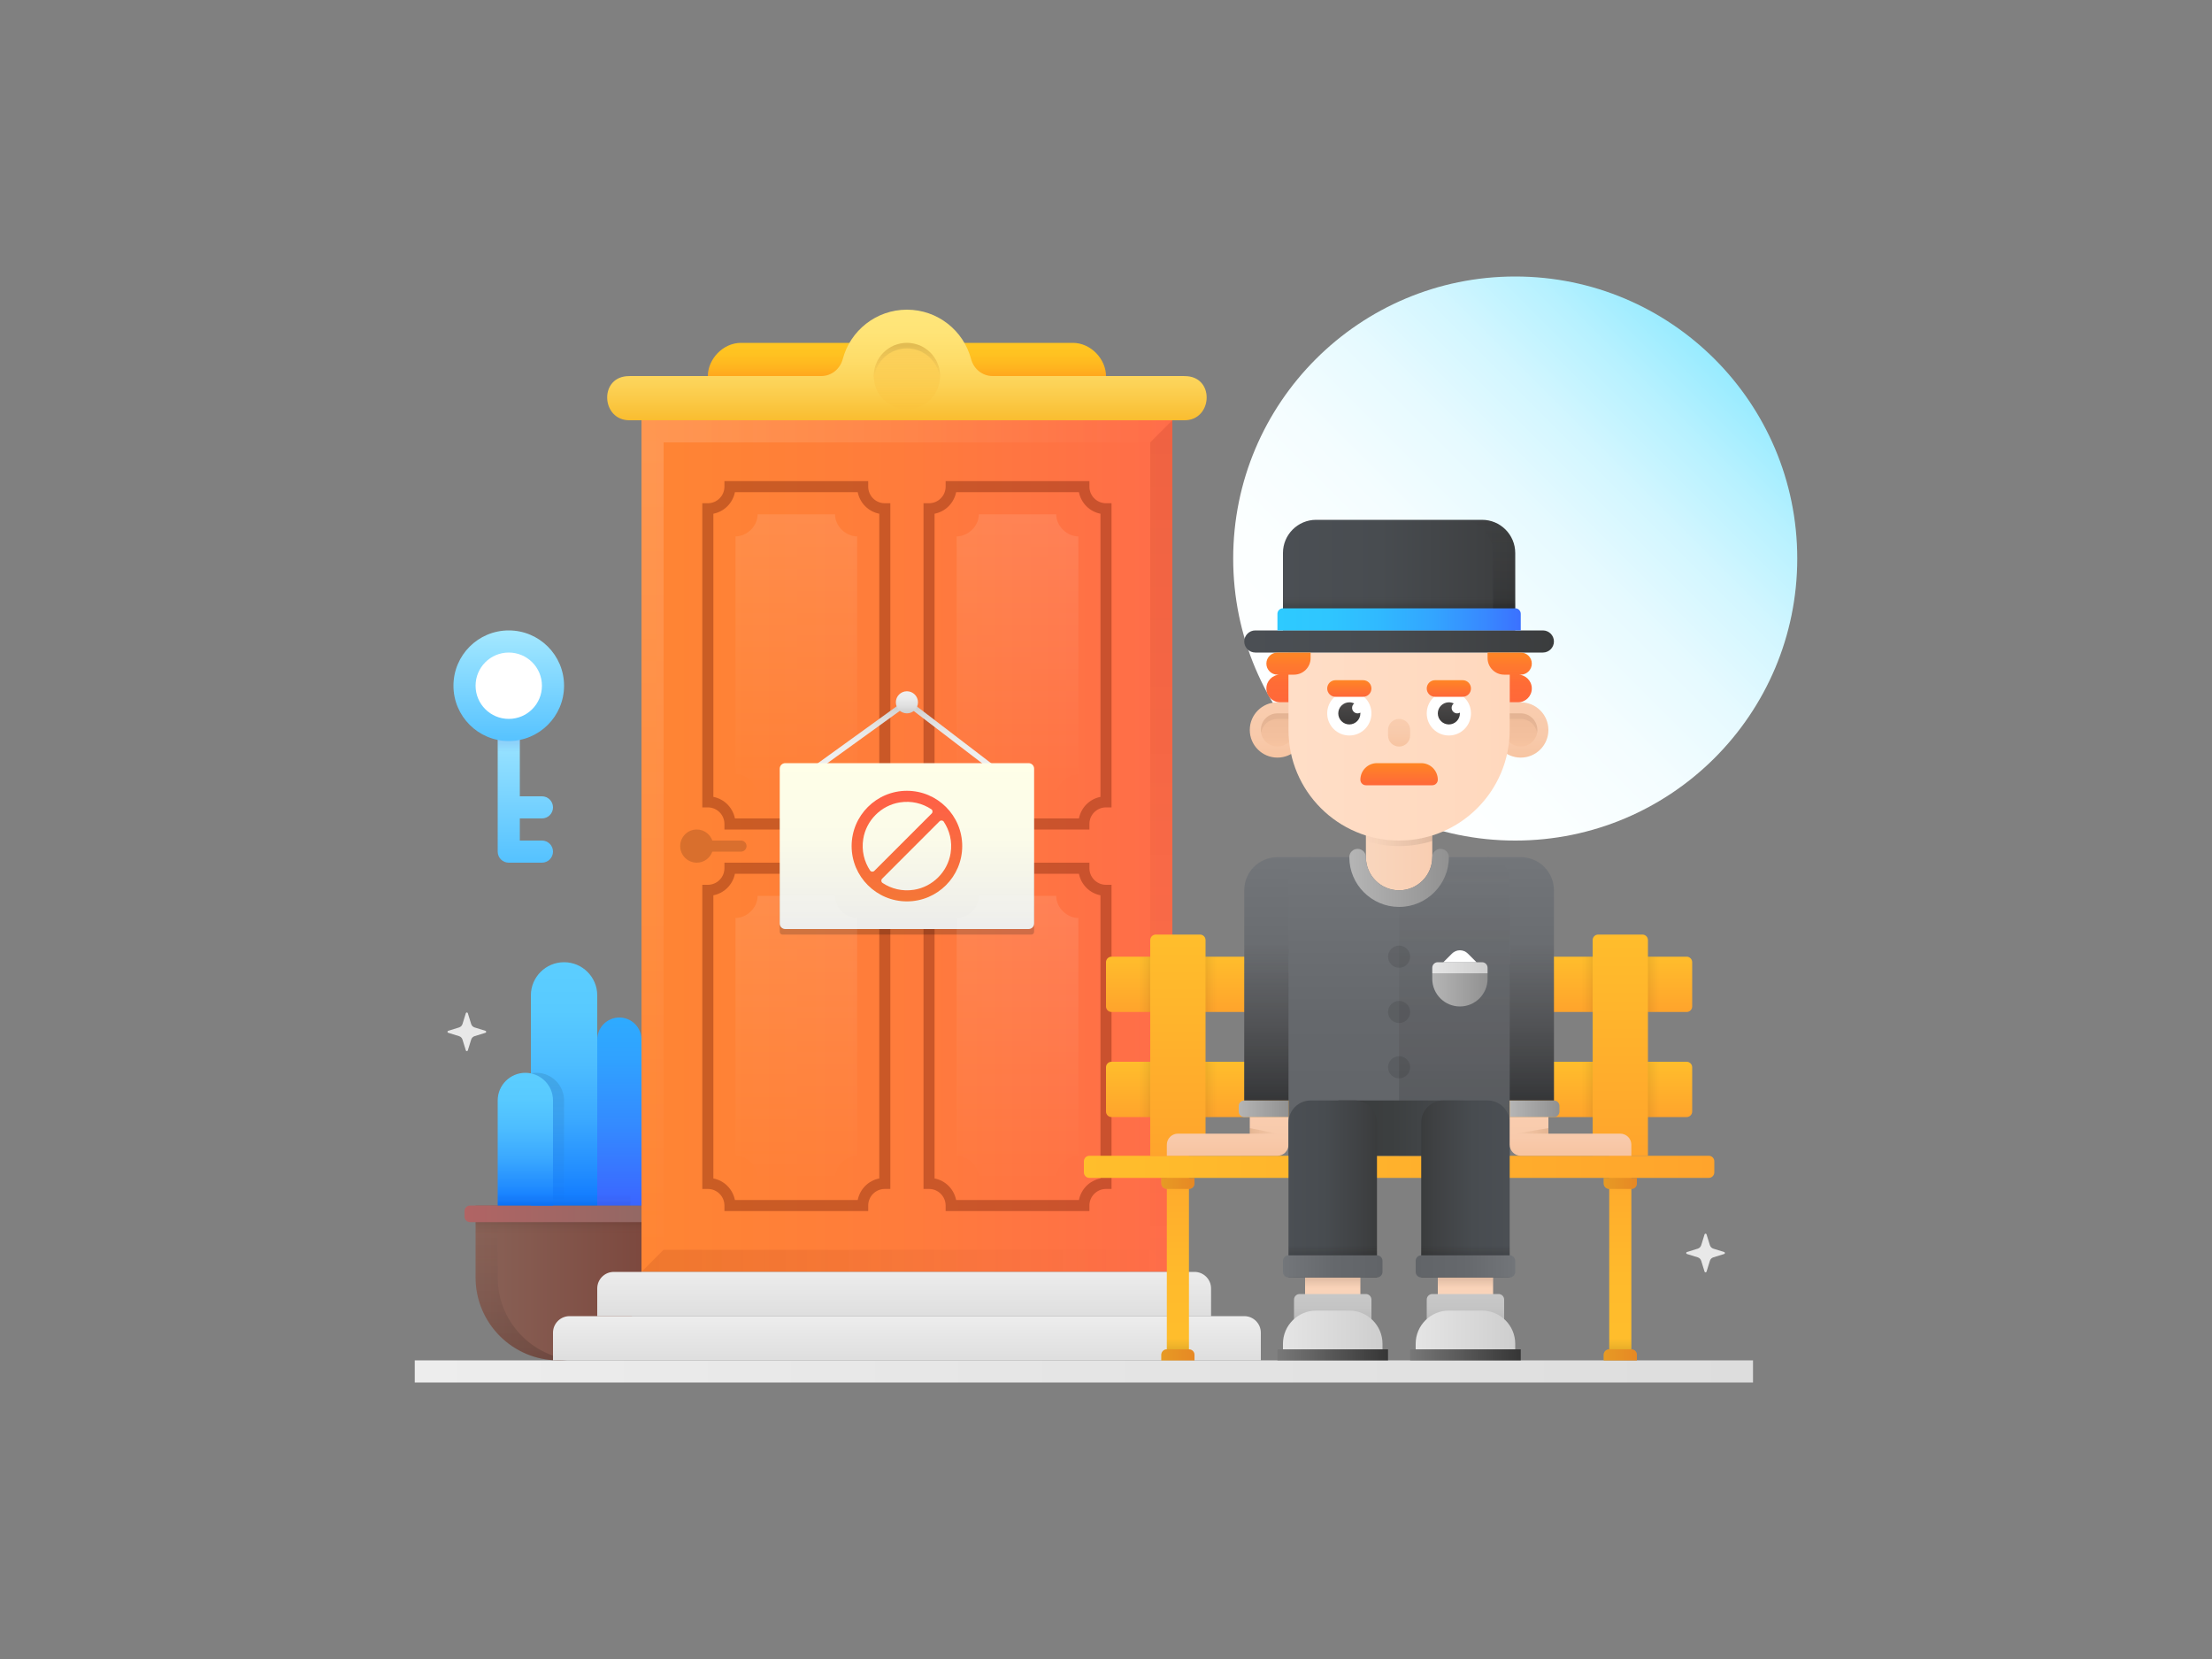 <?xml version="1.0" encoding="iso-8859-1"?>
<!-- Generator: Adobe Illustrator 22.1.0, SVG Export Plug-In . SVG Version: 6.00 Build 0)  -->
<svg version="1.1" id="logged_x5F_out" xmlns="http://www.w3.org/2000/svg" xmlns:xlink="http://www.w3.org/1999/xlink" x="0px"
	 y="0px" viewBox="0 0 800 600" enable-background="new 0 0 800 600" xml:space="preserve">
<rect x="0" y="0" width="800" height="600" fill="#808080" stroke="none"/>
<linearGradient id="SVGID_1_" gradientUnits="userSpaceOnUse" x1="636.4" y1="113.6" x2="453.664" y2="296.336">
	<stop  offset="0" style="stop-color:#76E5FF"/>
	<stop  offset="0.086" style="stop-color:#97EBFF"/>
	<stop  offset="0.188" style="stop-color:#B7F1FF"/>
	<stop  offset="0.299" style="stop-color:#D2F6FF"/>
	<stop  offset="0.42" style="stop-color:#E6FAFF"/>
	<stop  offset="0.557" style="stop-color:#F4FDFF"/>
	<stop  offset="0.724" style="stop-color:#FCFFFF"/>
	<stop  offset="1" style="stop-color:#FFFFFF"/>
</linearGradient>
<circle fill="url(#SVGID_1_)" cx="548" cy="202" r="102"/>
<linearGradient id="SVGID_2_" gradientUnits="userSpaceOnUse" x1="232" y1="306" x2="428" y2="306">
	<stop  offset="0" style="stop-color:#FF8533"/>
	<stop  offset="0.469" style="stop-color:#FF7C3B"/>
	<stop  offset="1" style="stop-color:#FF6C4A"/>
</linearGradient>
<rect x="232" y="152" fill="url(#SVGID_2_)" width="192" height="308"/>
<linearGradient id="SVGID_3_" gradientUnits="userSpaceOnUse" x1="150" y1="496" x2="634" y2="496">
	<stop  offset="0" style="stop-color:#EDEDED"/>
	<stop  offset="1" style="stop-color:#DDDDDD"/>
</linearGradient>
<rect x="150" y="492" fill="url(#SVGID_3_)" width="484" height="8"/>
<linearGradient id="SVGID_4_" gradientUnits="userSpaceOnUse" x1="236" y1="460" x2="236" y2="153.339">
	<stop  offset="0" style="stop-color:#FFFFED;stop-opacity:0"/>
	<stop  offset="0.042" style="stop-color:#FFFFEE;stop-opacity:0.006"/>
	<stop  offset="0.529" style="stop-color:#FFFFFB;stop-opacity:0.079"/>
	<stop  offset="1" style="stop-color:#FFFFFF;stop-opacity:0.15"/>
</linearGradient>
<polygon fill="url(#SVGID_4_)" points="240,452 232,460 232,152 240,160 "/>
<linearGradient id="SVGID_5_" gradientUnits="userSpaceOnUse" x1="424" y1="156" x2="233.2" y2="156">
	<stop  offset="0" style="stop-color:#FFFFED;stop-opacity:0"/>
	<stop  offset="0.471" style="stop-color:#FFFFF1;stop-opacity:0.071"/>
	<stop  offset="0.958" style="stop-color:#FFFFFE;stop-opacity:0.144"/>
	<stop  offset="1" style="stop-color:#FFFFFF;stop-opacity:0.15"/>
</linearGradient>
<polygon fill="url(#SVGID_5_)" points="416,160 240,160 232,152 424,152 "/>
<linearGradient id="SVGID_6_" gradientUnits="userSpaceOnUse" x1="230.667" y1="456" x2="426.78" y2="456">
	<stop  offset="0" style="stop-color:#610000;stop-opacity:0.1"/>
	<stop  offset="0.308" style="stop-color:#620404;stop-opacity:0.069"/>
	<stop  offset="0.628" style="stop-color:#67110F;stop-opacity:0.037"/>
	<stop  offset="0.952" style="stop-color:#6E2523;stop-opacity:0.005"/>
	<stop  offset="1" style="stop-color:#6F2926;stop-opacity:0"/>
</linearGradient>
<polygon fill="url(#SVGID_6_)" points="424,452 240,452 232,460 424,460 "/>
<linearGradient id="SVGID_7_" gradientUnits="userSpaceOnUse" x1="420" y1="152" x2="420" y2="461.116">
	<stop  offset="0" style="stop-color:#610000;stop-opacity:0.1"/>
	<stop  offset="0.308" style="stop-color:#620404;stop-opacity:0.069"/>
	<stop  offset="0.628" style="stop-color:#67110F;stop-opacity:0.037"/>
	<stop  offset="0.952" style="stop-color:#6E2523;stop-opacity:0.005"/>
	<stop  offset="1" style="stop-color:#6F2926;stop-opacity:0"/>
</linearGradient>
<polygon fill="url(#SVGID_7_)" points="416,452 424,460 424,152 416,160 "/>
<linearGradient id="SVGID_8_" gradientUnits="userSpaceOnUse" x1="288" y1="287.75" x2="288" y2="185.497">
	<stop  offset="0" style="stop-color:#FFFFED;stop-opacity:0"/>
	<stop  offset="0.597" style="stop-color:#FFFFF6;stop-opacity:0.06"/>
	<stop  offset="1" style="stop-color:#FFFFFF;stop-opacity:0.1"/>
</linearGradient>
<path fill="url(#SVGID_8_)" d="M302,288h-28c0-4.418-4-8-8-8v-86c4,0,8-3.582,8-8h28c0,4.418,4,8,8,8v86
	C306,280,302,283.582,302,288z"/>
<path opacity="0.4" fill="#7C230A" d="M314,300h-52v-2c0-3.309-2.691-6-6-6h-2V182h2c3.309,0,6-2.691,6-6v-2h52v2
	c0,3.309,2.692,6,6,6h2v110h-2c-3.309,0-6,2.691-6,6V300z M265.799,296h44.402c0.797-3.912,3.799-7.002,7.799-7.799V185.799
	c-4-0.797-7.002-3.887-7.799-7.799h-44.402c-0.797,3.912-3.799,7.002-7.799,7.799v102.402C262,288.998,265.002,292.088,265.799,296z
	"/>
<path opacity="0.4" fill="#7C230A" d="M394,300h-52v-2c0-3.309-2.691-6-6-6h-2V182h2c3.309,0,6-2.691,6-6v-2h52v2
	c0,3.309,2.692,6,6,6h2v110h-2c-3.309,0-6,2.691-6,6V300z M345.799,296h44.402c0.797-3.912,3.799-7.002,7.799-7.799V185.799
	c-4-0.797-7.002-3.887-7.799-7.799h-44.402c-0.797,3.912-3.799,7.002-7.799,7.799v102.402C342,288.998,345.002,292.088,345.799,296z
	"/>
<path opacity="0.4" fill="#7C230A" d="M314,438h-52v-2c0-3.309-2.691-6-6-6h-2V320h2c3.309,0,6-2.691,6-6v-2h52v2
	c0,3.309,2.692,6,6,6h2v110h-2c-3.309,0-6,2.691-6,6V438z M265.799,434h44.402c0.797-3.912,3.799-7.002,7.799-7.799V323.799
	c-4-0.797-7.002-3.887-7.799-7.799h-44.402c-0.797,3.912-3.799,7.002-7.799,7.799v102.402C262,426.998,265.002,430.088,265.799,434z
	"/>
<path opacity="0.4" fill="#7C230A" d="M394,438h-52v-2c0-3.309-2.691-6-6-6h-2V320h2c3.309,0,6-2.691,6-6v-2h52v2
	c0,3.309,2.692,6,6,6h2v110h-2c-3.309,0-6,2.691-6,6V438z M345.799,434h44.402c0.797-3.912,3.799-7.002,7.799-7.799V323.799
	c-4-0.797-7.002-3.887-7.799-7.799h-44.402c-0.797,3.912-3.799,7.002-7.799,7.799v102.402C342,426.998,345.002,430.088,345.799,434z
	"/>
<linearGradient id="SVGID_9_" gradientUnits="userSpaceOnUse" x1="327.011" y1="281.167" x2="327.011" y2="253.9">
	<stop  offset="0" style="stop-color:#F0F0F0"/>
	<stop  offset="0.411" style="stop-color:#EDEDED"/>
	<stop  offset="0.658" style="stop-color:#E5E5E5"/>
	<stop  offset="0.861" style="stop-color:#D7D7D7"/>
	<stop  offset="1" style="stop-color:#C8C8C8"/>
</linearGradient>
<polygon fill="url(#SVGID_9_)" points="292.586,280.811 291.414,279.189 328.017,252.754 362.608,279.206 361.393,280.794 
	327.984,255.246 "/>
<path opacity="0.2" d="M374,337c0,0.552-0.448,1-1,1h-90c-0.552,0-1-0.448-1-1l0,0c0-0.552,0-19,0-21h92
	C374,316,374,336.448,374,337L374,337z"/>
<linearGradient id="SVGID_10_" gradientUnits="userSpaceOnUse" x1="328" y1="275.667" x2="328" y2="336.699">
	<stop  offset="0" style="stop-color:#FFFFE8"/>
	<stop  offset="0.446" style="stop-color:#FBFBE9"/>
	<stop  offset="0.908" style="stop-color:#EEEEEA"/>
	<stop  offset="1" style="stop-color:#EBEBEB"/>
</linearGradient>
<path fill="url(#SVGID_10_)" d="M374,334c0,1.105-0.895,2-2,2h-88c-1.105,0-2-0.895-2-2v-56c0-1.105,0.895-2,2-2h88
	c1.105,0,2,0.895,2,2V334z"/>
<linearGradient id="SVGID_11_" gradientUnits="userSpaceOnUse" x1="328" y1="249.625" x2="328" y2="258.625">
	<stop  offset="0" style="stop-color:#F0F0F0"/>
	<stop  offset="0.312" style="stop-color:#ECECEC"/>
	<stop  offset="0.636" style="stop-color:#DFDFDF"/>
	<stop  offset="0.964" style="stop-color:#CBCBCB"/>
	<stop  offset="1" style="stop-color:#C8C8C8"/>
</linearGradient>
<circle fill="url(#SVGID_11_)" cx="328" cy="254" r="4"/>
<linearGradient id="SVGID_12_" gradientUnits="userSpaceOnUse" x1="328" y1="284.333" x2="328" y2="328.486">
	<stop  offset="0" style="stop-color:#FF5E48"/>
	<stop  offset="1" style="stop-color:#F47836"/>
</linearGradient>
<path fill="url(#SVGID_12_)" d="M328,286c-11.028,0-20,8.973-20,20s8.972,20,20,20s20-8.973,20-20S339.028,286,328,286z
	 M312.202,303.437c1.061-6.734,6.501-12.174,13.235-13.235c4.238-0.668,8.216,0.358,11.402,2.485
	c0.513,0.343,0.559,1.086,0.122,1.522l-20.752,20.752c-0.436,0.436-1.18,0.391-1.522-0.122
	C312.561,311.654,311.535,307.676,312.202,303.437z M330.563,321.798c-4.238,0.668-8.216-0.358-11.402-2.485
	c-0.513-0.343-0.559-1.086-0.122-1.522l20.752-20.752c0.436-0.436,1.18-0.391,1.522,0.122c2.127,3.186,3.153,7.164,2.485,11.402
	C342.737,315.296,337.297,320.736,330.563,321.798z"/>
<linearGradient id="SVGID_13_" gradientUnits="userSpaceOnUse" x1="328" y1="123.833" x2="328" y2="135.847">
	<stop  offset="0" style="stop-color:#FFC622"/>
	<stop  offset="0.362" style="stop-color:#FFC221"/>
	<stop  offset="0.737" style="stop-color:#FFB51F"/>
	<stop  offset="1" style="stop-color:#FFA81D"/>
</linearGradient>
<path fill="url(#SVGID_13_)" d="M256,136c0-6,5.373-12,12-12h120c6.627,0,12,6,12,12H256z"/>
<linearGradient id="SVGID_14_" gradientUnits="userSpaceOnUse" x1="328" y1="110.667" x2="328" y2="154.46">
	<stop  offset="0" style="stop-color:#FFE67B"/>
	<stop  offset="0.212" style="stop-color:#FFE477"/>
	<stop  offset="0.432" style="stop-color:#FEDD6A"/>
	<stop  offset="0.655" style="stop-color:#FCD256"/>
	<stop  offset="0.879" style="stop-color:#FAC239"/>
	<stop  offset="1" style="stop-color:#F9B826"/>
</linearGradient>
<path fill="url(#SVGID_14_)" d="M428,136h-69.016c-3.702,0-6.832-2.562-7.777-6.142C348.494,119.579,339.132,112,328,112
	s-20.494,7.579-23.207,17.858c-0.945,3.579-4.075,6.142-7.777,6.142H228c-0.491,0-0.977,0.022-1.456,0.065
	c-9.936,0.896-8.901,15.935,1.075,15.935h200.763c9.976,0,11.01-15.038,1.075-15.935C428.977,136.022,428.491,136,428,136z"/>
<linearGradient id="SVGID_15_" gradientUnits="userSpaceOnUse" x1="328" y1="123.75" x2="328" y2="149.934">
	<stop  offset="0" style="stop-color:#E98800;stop-opacity:0.2"/>
	<stop  offset="1" style="stop-color:#FF8E00;stop-opacity:0"/>
</linearGradient>
<circle fill="url(#SVGID_15_)" cx="328" cy="136" r="12"/>
<linearGradient id="SVGID_16_" gradientUnits="userSpaceOnUse" x1="233.75" y1="464" x2="171.5" y2="464">
	<stop  offset="0" style="stop-color:#7C483E"/>
	<stop  offset="1" style="stop-color:#896257"/>
</linearGradient>
<path fill="url(#SVGID_16_)" d="M202,492L202,492c-16.569,0-30-13.431-30-30v-26h60v26C232,478.569,218.569,492,202,492z"/>
<linearGradient id="SVGID_17_" gradientUnits="userSpaceOnUse" x1="168" y1="439" x2="232" y2="439">
	<stop  offset="0" style="stop-color:#B16464"/>
	<stop  offset="1" style="stop-color:#936864"/>
</linearGradient>
<path fill="url(#SVGID_17_)" d="M232,442h-62c-1.105,0-2-0.895-2-2v-2c0-1.105,0.896-2,2-2h62V442z"/>
<linearGradient id="SVGID_18_" gradientUnits="userSpaceOnUse" x1="189" y1="491.138" x2="189" y2="442.044">
	<stop  offset="0" style="stop-color:#000000;stop-opacity:0.15"/>
	<stop  offset="0.123" style="stop-color:#0B0909;stop-opacity:0.132"/>
	<stop  offset="0.421" style="stop-color:#1F1B19;stop-opacity:0.087"/>
	<stop  offset="0.716" style="stop-color:#2C2523;stop-opacity:0.043"/>
	<stop  offset="1" style="stop-color:#302926;stop-opacity:0"/>
</linearGradient>
<path fill="url(#SVGID_18_)" d="M206,491.72c-1.3,0.18-2.64,0.28-4,0.28c-16.56,0-30-13.44-30-30v-20h8v20
	C180,477.2,191.32,489.78,206,491.72z"/>
<linearGradient id="SVGID_19_" gradientUnits="userSpaceOnUse" x1="327" y1="459.125" x2="327" y2="477.39">
	<stop  offset="0" style="stop-color:#EDEDED"/>
	<stop  offset="1" style="stop-color:#DDDDDD"/>
</linearGradient>
<path fill="url(#SVGID_19_)" d="M438,476H216v-10c0-3.314,2.686-6,6-6h210c3.314,0,6,2.686,6,6V476z"/>
<linearGradient id="SVGID_20_" gradientUnits="userSpaceOnUse" x1="328" y1="476.333" x2="328" y2="493.337">
	<stop  offset="0" style="stop-color:#EDEDED"/>
	<stop  offset="1" style="stop-color:#DDDDDD"/>
</linearGradient>
<path fill="url(#SVGID_20_)" d="M456,492H200v-10c0-3.314,2.686-6,6-6h244c3.314,0,6,2.686,6,6V492z"/>
<linearGradient id="SVGID_21_" gradientUnits="userSpaceOnUse" x1="426" y1="488.5" x2="426" y2="418.5">
	<stop  offset="0" style="stop-color:#FFBE2C"/>
	<stop  offset="0.39" style="stop-color:#FFBA2C"/>
	<stop  offset="0.793" style="stop-color:#FFAD2C"/>
	<stop  offset="1" style="stop-color:#FFA42C"/>
</linearGradient>
<rect x="422" y="418" fill="url(#SVGID_21_)" width="8" height="70"/>
<linearGradient id="SVGID_22_" gradientUnits="userSpaceOnUse" x1="586" y1="488.5" x2="586" y2="418.5">
	<stop  offset="0" style="stop-color:#FFBE2C"/>
	<stop  offset="0.39" style="stop-color:#FFBA2C"/>
	<stop  offset="0.793" style="stop-color:#FFAD2C"/>
	<stop  offset="1" style="stop-color:#FFA42C"/>
</linearGradient>
<rect x="582" y="418" fill="url(#SVGID_22_)" width="8" height="70"/>
<linearGradient id="SVGID_23_" gradientUnits="userSpaceOnUse" x1="420" y1="428" x2="432" y2="428">
	<stop  offset="0" style="stop-color:#FFBE2C"/>
	<stop  offset="1" style="stop-color:#FFA42C"/>
</linearGradient>
<path fill="url(#SVGID_23_)" d="M430,430h-8c-1.105,0-2-0.895-2-2v-2h12v2C432,429.105,431.105,430,430,430z"/>
<linearGradient id="SVGID_24_" gradientUnits="userSpaceOnUse" x1="392" y1="422" x2="620" y2="422">
	<stop  offset="0" style="stop-color:#FFBE2C"/>
	<stop  offset="1" style="stop-color:#FFA42C"/>
</linearGradient>
<path fill="url(#SVGID_24_)" d="M620,424c0,1.105-0.895,2-2,2H394c-1.105,0-2-0.895-2-2v-4c0-1.105,0.895-2,2-2h224
	c1.105,0,2,0.895,2,2V424z"/>
<linearGradient id="SVGID_25_" gradientUnits="userSpaceOnUse" x1="420" y1="490" x2="432" y2="490">
	<stop  offset="0" style="stop-color:#FFBE2C"/>
	<stop  offset="1" style="stop-color:#FFA42C"/>
</linearGradient>
<path fill="url(#SVGID_25_)" d="M432,492h-12v-2c0-1.105,0.896-2,2-2h8c1.105,0,2,0.895,2,2V492z"/>
<linearGradient id="SVGID_26_" gradientUnits="userSpaceOnUse" x1="580" y1="490" x2="592" y2="490">
	<stop  offset="0" style="stop-color:#FFBE2C"/>
	<stop  offset="1" style="stop-color:#FFA42C"/>
</linearGradient>
<path fill="url(#SVGID_26_)" d="M592,492h-12v-2c0-1.105,0.896-2,2-2h8c1.105,0,2,0.895,2,2V492z"/>
<linearGradient id="SVGID_27_" gradientUnits="userSpaceOnUse" x1="506" y1="383.5" x2="506" y2="404.055">
	<stop  offset="0" style="stop-color:#FFBE2C"/>
	<stop  offset="1" style="stop-color:#FFA42C"/>
</linearGradient>
<path fill="url(#SVGID_27_)" d="M612,386c0-1.105-0.895-2-2-2H402c-1.105,0-2,0.895-2,2v16c0,1.105,0.895,2,2,2h208
	c1.105,0,2-0.895,2-2V386z"/>
<linearGradient id="SVGID_28_" gradientUnits="userSpaceOnUse" x1="506" y1="345.333" x2="506" y2="365.669">
	<stop  offset="0" style="stop-color:#FFBE2C"/>
	<stop  offset="1" style="stop-color:#FFA42C"/>
</linearGradient>
<path fill="url(#SVGID_28_)" d="M612,348c0-1.105-0.895-2-2-2H402c-1.105,0-2,0.895-2,2v16c0,1.105,0.895,2,2,2h208
	c1.105,0,2-0.895,2-2V348z"/>
<linearGradient id="SVGID_29_" gradientUnits="userSpaceOnUse" x1="580" y1="428" x2="592" y2="428">
	<stop  offset="0" style="stop-color:#FFBE2C"/>
	<stop  offset="1" style="stop-color:#FFA42C"/>
</linearGradient>
<path fill="url(#SVGID_29_)" d="M590,430h-8c-1.105,0-2-0.895-2-2v-2h12v2C592,429.105,591.105,430,590,430z"/>
<linearGradient id="SVGID_30_" gradientUnits="userSpaceOnUse" x1="426" y1="337.667" x2="426" y2="418.044">
	<stop  offset="0" style="stop-color:#FFBE2C"/>
	<stop  offset="1" style="stop-color:#FFA42C"/>
</linearGradient>
<path fill="url(#SVGID_30_)" d="M436,418h-20v-78c0-1.105,0.896-2,2-2h16c1.105,0,2,0.895,2,2V418z"/>
<linearGradient id="SVGID_31_" gradientUnits="userSpaceOnUse" x1="586" y1="335" x2="586" y2="418.762">
	<stop  offset="0" style="stop-color:#FFBE2C"/>
	<stop  offset="1" style="stop-color:#FFA42C"/>
</linearGradient>
<path fill="url(#SVGID_31_)" d="M596,418h-20v-78c0-1.105,0.896-2,2-2h16c1.105,0,2,0.895,2,2V418z"/>
<linearGradient id="SVGID_32_" gradientUnits="userSpaceOnUse" x1="462" y1="308.667" x2="462" y2="400.243">
	<stop  offset="0" style="stop-color:#73767A"/>
	<stop  offset="0.042" style="stop-color:#727579"/>
	<stop  offset="0.529" style="stop-color:#65686C"/>
	<stop  offset="1" style="stop-color:#616468"/>
</linearGradient>
<path fill="url(#SVGID_32_)" d="M450,398h24v-88h-12c-6.627,0-12,5.373-12,12V398z"/>
<linearGradient id="SVGID_33_" gradientUnits="userSpaceOnUse" x1="550" y1="308.667" x2="550" y2="400.243">
	<stop  offset="0" style="stop-color:#73767A"/>
	<stop  offset="0.042" style="stop-color:#727579"/>
	<stop  offset="0.529" style="stop-color:#65686C"/>
	<stop  offset="1" style="stop-color:#616468"/>
</linearGradient>
<path fill="url(#SVGID_33_)" d="M562,398h-24v-88h12c6.627,0,12,5.373,12,12V398z"/>
<linearGradient id="SVGID_34_" gradientUnits="userSpaceOnUse" x1="506" y1="308.667" x2="506" y2="420.162">
	<stop  offset="0" style="stop-color:#73767A"/>
	<stop  offset="0.042" style="stop-color:#727579"/>
	<stop  offset="0.529" style="stop-color:#65686C"/>
	<stop  offset="1" style="stop-color:#616468"/>
</linearGradient>
<path fill="url(#SVGID_34_)" d="M537.958,310H524h-50c-4.418,0-8,3.582-8,8v100h40h40v-99.958C546,313.6,542.4,310,537.958,310z"/>
<linearGradient id="SVGID_35_" gradientUnits="userSpaceOnUse" x1="526" y1="308.667" x2="526" y2="422.669">
	<stop  offset="0" style="stop-color:#302926;stop-opacity:0"/>
	<stop  offset="0.284" style="stop-color:#2C2523;stop-opacity:0.043"/>
	<stop  offset="0.579" style="stop-color:#1F1B19;stop-opacity:0.087"/>
	<stop  offset="0.877" style="stop-color:#0B0909;stop-opacity:0.132"/>
	<stop  offset="1" style="stop-color:#000000;stop-opacity:0.15"/>
</linearGradient>
<path fill="url(#SVGID_35_)" d="M546,318.042V418h-40v-90c10,0,18-8.1,18-18h13.958C542.4,310,546,313.6,546,318.042z"/>
<linearGradient id="SVGID_36_" gradientUnits="userSpaceOnUse" x1="482" y1="472.875" x2="482" y2="456.738">
	<stop  offset="0" style="stop-color:#F9D6BD"/>
	<stop  offset="1" style="stop-color:#F9CEB2"/>
</linearGradient>
<rect x="472" y="458" fill="url(#SVGID_36_)" width="20" height="14"/>
<linearGradient id="SVGID_37_" gradientUnits="userSpaceOnUse" x1="530" y1="472.292" x2="530" y2="456.184">
	<stop  offset="0" style="stop-color:#F9D6BD"/>
	<stop  offset="1" style="stop-color:#F9CEB2"/>
</linearGradient>
<rect x="520" y="458" fill="url(#SVGID_37_)" width="20" height="14"/>
<linearGradient id="SVGID_38_" gradientUnits="userSpaceOnUse" x1="483.75" y1="408" x2="528.627" y2="408">
	<stop  offset="0" style="stop-color:#3A3C3D"/>
	<stop  offset="0.437" style="stop-color:#3C3F40"/>
	<stop  offset="0.796" style="stop-color:#44474A"/>
	<stop  offset="1" style="stop-color:#4B4F54"/>
</linearGradient>
<rect x="484" y="398" fill="url(#SVGID_38_)" width="44" height="20"/>
<linearGradient id="SVGID_39_" gradientUnits="userSpaceOnUse" x1="514" y1="430" x2="546" y2="430">
	<stop  offset="0" style="stop-color:#3A3C3D"/>
	<stop  offset="0.155" style="stop-color:#3F4143"/>
	<stop  offset="0.585" style="stop-color:#484C50"/>
	<stop  offset="1" style="stop-color:#4B4F54"/>
</linearGradient>
<path fill="url(#SVGID_39_)" d="M546,462h-32v-56c0-4.418,3.582-8,8-8h16c4.418,0,8,3.582,8,8V462z"/>
<linearGradient id="SVGID_40_" gradientUnits="userSpaceOnUse" x1="448" y1="401" x2="466" y2="401">
	<stop  offset="0" style="stop-color:#B5B5B5"/>
	<stop  offset="1" style="stop-color:#919191"/>
</linearGradient>
<path fill="url(#SVGID_40_)" d="M466,404h-16c-1.105,0-2-0.895-2-2v-2c0-1.105,0.896-2,2-2h16V404z"/>
<linearGradient id="SVGID_41_" gradientUnits="userSpaceOnUse" x1="546" y1="401" x2="564" y2="401">
	<stop  offset="0" style="stop-color:#B5B5B5"/>
	<stop  offset="1" style="stop-color:#919191"/>
</linearGradient>
<path fill="url(#SVGID_41_)" d="M562,404h-16v-6h16c1.105,0,2,0.895,2,2v2C564,403.105,563.105,404,562,404z"/>
<linearGradient id="SVGID_42_" gradientUnits="userSpaceOnUse" x1="444" y1="403.25" x2="444" y2="418.2">
	<stop  offset="0" style="stop-color:#F9CDAF"/>
	<stop  offset="0.536" style="stop-color:#F8CAAB"/>
	<stop  offset="1" style="stop-color:#F7C4A1"/>
</linearGradient>
<path fill="url(#SVGID_42_)" d="M452,404v6h-26c-2.209,0-4,1.791-4,4v4h40c2.209,0,4-1.791,4-4v-4v-6H452z"/>
<linearGradient id="SVGID_43_" gradientUnits="userSpaceOnUse" x1="568" y1="403.875" x2="568" y2="417.996">
	<stop  offset="0" style="stop-color:#F9CDAF"/>
	<stop  offset="0.536" style="stop-color:#F8CAAB"/>
	<stop  offset="1" style="stop-color:#F7C4A1"/>
</linearGradient>
<path fill="url(#SVGID_43_)" d="M586,410h-26v-6h-14v6v4c0,2.209,1.791,4,4,4h40v-4C590,411.791,588.209,410,586,410z"/>
<linearGradient id="SVGID_44_" gradientUnits="userSpaceOnUse" x1="497.75" y1="430" x2="465.57" y2="430">
	<stop  offset="0" style="stop-color:#3A3C3D"/>
	<stop  offset="0.155" style="stop-color:#3F4143"/>
	<stop  offset="0.585" style="stop-color:#484C50"/>
	<stop  offset="1" style="stop-color:#4B4F54"/>
</linearGradient>
<path fill="url(#SVGID_44_)" d="M498,462h-32v-56c0-4.418,3.582-8,8-8h16c4.418,0,8,3.582,8,8V462z"/>
<linearGradient id="SVGID_45_" gradientUnits="userSpaceOnUse" x1="464" y1="458" x2="500" y2="458">
	<stop  offset="0" style="stop-color:#73767A"/>
	<stop  offset="0.042" style="stop-color:#727579"/>
	<stop  offset="0.529" style="stop-color:#65686C"/>
	<stop  offset="1" style="stop-color:#616468"/>
</linearGradient>
<path fill="url(#SVGID_45_)" d="M500,460c0,1.105-0.895,2-2,2h-32c-1.105,0-2-0.895-2-2v-4c0-1.105,0.895-2,2-2h32
	c1.105,0,2,0.895,2,2V460z"/>
<linearGradient id="SVGID_46_" gradientUnits="userSpaceOnUse" x1="549.05" y1="458" x2="511.695" y2="458">
	<stop  offset="0" style="stop-color:#73767A"/>
	<stop  offset="0.042" style="stop-color:#727579"/>
	<stop  offset="0.529" style="stop-color:#65686C"/>
	<stop  offset="1" style="stop-color:#616468"/>
</linearGradient>
<path fill="url(#SVGID_46_)" d="M548,460c0,1.105-0.895,2-2,2h-32c-1.105,0-2-0.895-2-2v-4c0-1.105,0.895-2,2-2h32
	c1.105,0,2,0.895,2,2V460z"/>
<linearGradient id="SVGID_47_" gradientUnits="userSpaceOnUse" x1="462.334" y1="409" x2="451.665" y2="409">
	<stop  offset="0" style="stop-color:#793A00;stop-opacity:0"/>
	<stop  offset="1" style="stop-color:#793A00;stop-opacity:0.15"/>
</linearGradient>
<polygon fill="url(#SVGID_47_)" points="452,410 462,410 452,408 "/>
<linearGradient id="SVGID_48_" gradientUnits="userSpaceOnUse" x1="548" y1="409" x2="560" y2="409">
	<stop  offset="0" style="stop-color:#793A00;stop-opacity:0"/>
	<stop  offset="1" style="stop-color:#793A00;stop-opacity:0.15"/>
</linearGradient>
<polygon fill="url(#SVGID_48_)" points="560,410 548,410 560,408 "/>
<linearGradient id="SVGID_49_" gradientUnits="userSpaceOnUse" x1="494" y1="310" x2="518" y2="310">
	<stop  offset="0" style="stop-color:#F9D6BD"/>
	<stop  offset="1" style="stop-color:#F9CEB2"/>
</linearGradient>
<path fill="url(#SVGID_49_)" d="M506,322L506,322c-6.627,0-12-5.373-12-12v-12h24v12C518,316.627,512.628,322,506,322z"/>
<linearGradient id="SVGID_50_" gradientUnits="userSpaceOnUse" x1="550" y1="253.667" x2="550" y2="275.356">
	<stop  offset="0" style="stop-color:#F9CDAF"/>
	<stop  offset="0.536" style="stop-color:#F8CAAB"/>
	<stop  offset="1" style="stop-color:#F7C4A1"/>
</linearGradient>
<path fill="url(#SVGID_50_)" d="M550,254h-10v10c0,5.523,4.477,10,10,10s10-4.477,10-10S555.523,254,550,254z"/>
<linearGradient id="SVGID_51_" gradientUnits="userSpaceOnUse" x1="550" y1="257.5" x2="550" y2="270.168">
	<stop  offset="0" style="stop-color:#EFBC9A"/>
	<stop  offset="0.715" style="stop-color:#F3C09E"/>
	<stop  offset="1" style="stop-color:#F7C4A1"/>
</linearGradient>
<path fill="url(#SVGID_51_)" d="M550,258h-6v6c0,3.314,2.686,6,6,6s6-2.686,6-6S553.314,258,550,258z"/>
<path opacity="0.05" d="M556,264c0,0.34-0.02,0.68-0.1,1c-0.46-2.84-2.92-5-5.9-5h-6v-2h6C553.32,258,556,260.68,556,264z"/>
<linearGradient id="SVGID_52_" gradientUnits="userSpaceOnUse" x1="462" y1="253.667" x2="462" y2="275.356">
	<stop  offset="0" style="stop-color:#F9CDAF"/>
	<stop  offset="0.536" style="stop-color:#F8CAAB"/>
	<stop  offset="1" style="stop-color:#F7C4A1"/>
</linearGradient>
<path fill="url(#SVGID_52_)" d="M462,254h10v10c0,5.523-4.477,10-10,10s-10-4.477-10-10S456.477,254,462,254z"/>
<linearGradient id="SVGID_53_" gradientUnits="userSpaceOnUse" x1="462" y1="257.5" x2="462" y2="270.168">
	<stop  offset="0" style="stop-color:#EFBC9A"/>
	<stop  offset="0.715" style="stop-color:#F3C09E"/>
	<stop  offset="1" style="stop-color:#F7C4A1"/>
</linearGradient>
<path fill="url(#SVGID_53_)" d="M462,258h6v6c0,3.314-2.686,6-6,6s-6-2.686-6-6S458.686,258,462,258z"/>
<path opacity="0.05" d="M456,264c0,0.34,0.02,0.68,0.1,1c0.46-2.84,2.92-5,5.9-5h6v-2h-6C458.68,258,456,260.68,456,264z"/>
<linearGradient id="SVGID_54_" gradientUnits="userSpaceOnUse" x1="466" y1="270" x2="546" y2="270">
	<stop  offset="0" style="stop-color:#FFDEC7"/>
	<stop  offset="1" style="stop-color:#FFD8BD"/>
</linearGradient>
<path fill="url(#SVGID_54_)" d="M506,304L506,304c-22.091,0-40-17.909-40-40v-28h80v28C546,286.091,528.091,304,506,304z"/>
<circle fill="#FFFFFF" cx="524" cy="258" r="8"/>
<linearGradient id="SVGID_55_" gradientUnits="userSpaceOnUse" x1="524" y1="253.875" x2="524" y2="262.091">
	<stop  offset="0" style="stop-color:#4C4B4B"/>
	<stop  offset="1" style="stop-color:#3A3838"/>
</linearGradient>
<path fill="url(#SVGID_55_)" d="M528,258c0,2.2-1.8,4-4,4s-4-1.8-4-4c0-2.2,1.8-4,4-4c0.64,0,1.24,0.14,1.78,0.42
	c-0.48,0.36-0.78,0.94-0.78,1.58c0,1.1,0.9,2,2,2c0.36,0,0.7-0.1,0.98-0.26C528,257.82,528,257.92,528,258z"/>
<linearGradient id="SVGID_56_" gradientUnits="userSpaceOnUse" x1="524" y1="245.667" x2="524" y2="252">
	<stop  offset="0" style="stop-color:#FF8724"/>
	<stop  offset="1" style="stop-color:#FF6839"/>
</linearGradient>
<path fill="url(#SVGID_56_)" d="M532,249c0-1.657-1.343-3-3-3h-10c-1.657,0-3,1.343-3,3l0,0c0,1.657,1.343,3,3,3h10
	C530.657,252,532,250.657,532,249L532,249z"/>
<circle fill="#FFFFFF" cx="488" cy="258" r="8"/>
<linearGradient id="SVGID_57_" gradientUnits="userSpaceOnUse" x1="488" y1="253.875" x2="488" y2="262.091">
	<stop  offset="0" style="stop-color:#4C4B4B"/>
	<stop  offset="1" style="stop-color:#3A3838"/>
</linearGradient>
<path fill="url(#SVGID_57_)" d="M492,258c0,2.2-1.8,4-4,4s-4-1.8-4-4c0-2.2,1.8-4,4-4c0.64,0,1.24,0.14,1.78,0.42
	c-0.48,0.36-0.78,0.94-0.78,1.58c0,1.1,0.9,2,2,2c0.36,0,0.7-0.1,0.98-0.26C492,257.82,492,257.92,492,258z"/>
<linearGradient id="SVGID_58_" gradientUnits="userSpaceOnUse" x1="488" y1="245.667" x2="488" y2="252">
	<stop  offset="0" style="stop-color:#FF8724"/>
	<stop  offset="1" style="stop-color:#FF6839"/>
</linearGradient>
<path fill="url(#SVGID_58_)" d="M496,249c0-1.657-1.343-3-3-3h-10c-1.657,0-3,1.343-3,3l0,0c0,1.657,1.343,3,3,3h10
	C494.657,252,496,250.657,496,249L496,249z"/>
<linearGradient id="SVGID_59_" gradientUnits="userSpaceOnUse" x1="506" y1="259.875" x2="506" y2="270.019">
	<stop  offset="0" style="stop-color:#F9CDAF"/>
	<stop  offset="0.536" style="stop-color:#F8CAAB"/>
	<stop  offset="1" style="stop-color:#F7C4A1"/>
</linearGradient>
<path fill="url(#SVGID_59_)" d="M510,266c0,2.209-1.791,4-4,4l0,0c-2.209,0-4-1.791-4-4v-2c0-2.209,1.791-4,4-4l0,0
	c2.209,0,4,1.791,4,4V266z"/>
<linearGradient id="SVGID_60_" gradientUnits="userSpaceOnUse" x1="562" y1="232" x2="450" y2="232">
	<stop  offset="0" style="stop-color:#3A3C3D"/>
	<stop  offset="0.155" style="stop-color:#3F4143"/>
	<stop  offset="0.585" style="stop-color:#484C50"/>
	<stop  offset="1" style="stop-color:#4B4F54"/>
</linearGradient>
<path fill="url(#SVGID_60_)" d="M562,232c0,2.209-1.791,4-4,4H454c-2.209,0-4-1.791-4-4l0,0c0-2.209,1.791-4,4-4h104
	C560.209,228,562,229.791,562,232L562,232z"/>
<linearGradient id="SVGID_61_" gradientUnits="userSpaceOnUse" x1="548.833" y1="208" x2="463.829" y2="208">
	<stop  offset="0" style="stop-color:#3A3C3D"/>
	<stop  offset="0.155" style="stop-color:#3F4143"/>
	<stop  offset="0.585" style="stop-color:#484C50"/>
	<stop  offset="1" style="stop-color:#4B4F54"/>
</linearGradient>
<path fill="url(#SVGID_61_)" d="M536,188h-60c-6.627,0-12,5.373-12,12v28h84v-28C548,193.373,542.628,188,536,188z"/>
<linearGradient id="SVGID_62_" gradientUnits="userSpaceOnUse" x1="462" y1="224" x2="550" y2="224">
	<stop  offset="0" style="stop-color:#2ECAFF"/>
	<stop  offset="0.207" style="stop-color:#2FC6FF"/>
	<stop  offset="0.421" style="stop-color:#30B9FF"/>
	<stop  offset="0.639" style="stop-color:#33A5FF"/>
	<stop  offset="0.858" style="stop-color:#3888FF"/>
	<stop  offset="1" style="stop-color:#3B71FF"/>
</linearGradient>
<path fill="url(#SVGID_62_)" d="M548,220h-84c-1.105,0-2,0.895-2,2v6h88v-6C550,220.895,549.105,220,548,220z"/>
<linearGradient id="SVGID_63_" gradientUnits="userSpaceOnUse" x1="538" y1="187.333" x2="538" y2="219.672">
	<stop  offset="0" style="stop-color:#302926;stop-opacity:0"/>
	<stop  offset="0.284" style="stop-color:#2C2523;stop-opacity:0.043"/>
	<stop  offset="0.579" style="stop-color:#1F1B19;stop-opacity:0.087"/>
	<stop  offset="0.877" style="stop-color:#0B0909;stop-opacity:0.132"/>
	<stop  offset="1" style="stop-color:#000000;stop-opacity:0.15"/>
</linearGradient>
<path fill="url(#SVGID_63_)" d="M548,200v20h-8v-20c0-6.62-5.38-12-12-12h8C542.62,188,548,193.38,548,200z"/>
<linearGradient id="SVGID_64_" gradientUnits="userSpaceOnUse" x1="546" y1="235.75" x2="546" y2="253.266">
	<stop  offset="0" style="stop-color:#FF8724"/>
	<stop  offset="0.276" style="stop-color:#FF792E"/>
	<stop  offset="0.644" style="stop-color:#FF6C36"/>
	<stop  offset="1" style="stop-color:#FF6839"/>
</linearGradient>
<path fill="url(#SVGID_64_)" d="M549,244h1c2.209,0,4-1.791,4-4c0-2.209-1.791-4-4-4h-12v2c0,3.314,2.686,6,6,6h2v10h3
	c2.761,0,5-2.239,5-5C554,246.239,551.762,244,549,244z"/>
<linearGradient id="SVGID_65_" gradientUnits="userSpaceOnUse" x1="466" y1="235.75" x2="466" y2="253.266">
	<stop  offset="0" style="stop-color:#FF8724"/>
	<stop  offset="0.276" style="stop-color:#FF792E"/>
	<stop  offset="0.644" style="stop-color:#FF6C36"/>
	<stop  offset="1" style="stop-color:#FF6839"/>
</linearGradient>
<path fill="url(#SVGID_65_)" d="M462,236c-2.209,0-4,1.791-4,4c0,2.209,1.791,4,4,4h1c-2.761,0-5,2.239-5,5c0,2.761,2.239,5,5,5h3
	v-10h2c3.314,0,6-2.686,6-6v-2H462z"/>
<linearGradient id="SVGID_66_" gradientUnits="userSpaceOnUse" x1="506" y1="275.75" x2="506" y2="283.876">
	<stop  offset="0" style="stop-color:#FF8724"/>
	<stop  offset="1" style="stop-color:#FF6839"/>
</linearGradient>
<path fill="url(#SVGID_66_)" d="M518,284h-24c-1.105,0-2-0.895-2-2l0,0c0-3.314,2.686-6,6-6h16c3.314,0,6,2.686,6,6l0,0
	C520,283.105,519.104,284,518,284z"/>
<linearGradient id="SVGID_67_" gradientUnits="userSpaceOnUse" x1="494" y1="304.08" x2="518" y2="304.08">
	<stop  offset="0" style="stop-color:#302926;stop-opacity:0"/>
	<stop  offset="1" style="stop-color:#000000;stop-opacity:0.1"/>
</linearGradient>
<path fill="url(#SVGID_67_)" d="M518,302.16v2c-4,1.2-7.82,1.84-12,1.84s-8-0.64-12-1.84v-2c4,1.2,7.82,1.84,12,1.84
	S514,303.36,518,302.16z"/>
<linearGradient id="SVGID_68_" gradientUnits="userSpaceOnUse" x1="488" y1="317.5" x2="524" y2="317.5">
	<stop  offset="0" style="stop-color:#B5B5B5"/>
	<stop  offset="1" style="stop-color:#919191"/>
</linearGradient>
<path fill="url(#SVGID_68_)" d="M524,310c0,9.92-8.08,18-18,18s-18-8.08-18-18c0-1.66,1.34-3,3-3s3,1.34,3,3c0,6.62,5.38,12,12,12
	s12-5.38,12-12c0-1.66,1.34-3,3-3S524,308.34,524,310z"/>
<linearGradient id="SVGID_69_" gradientUnits="userSpaceOnUse" x1="518" y1="350" x2="538" y2="350">
	<stop  offset="0" style="stop-color:#E5E5E5"/>
	<stop  offset="1" style="stop-color:#CECECE"/>
</linearGradient>
<path fill="url(#SVGID_69_)" d="M538,352h-20v-2c0-1.105,0.896-2,2-2h16c1.105,0,2,0.895,2,2V352z"/>
<linearGradient id="SVGID_70_" gradientUnits="userSpaceOnUse" x1="518" y1="358" x2="538" y2="358">
	<stop  offset="0" style="stop-color:#B5B5B5"/>
	<stop  offset="1" style="stop-color:#919191"/>
</linearGradient>
<path fill="url(#SVGID_70_)" d="M528,364L528,364c-5.523,0-10-4.477-10-10v-2h20v2C538,359.523,533.523,364,528,364z"/>
<path fill="#FFFFFF" d="M522,348l3.125-3.125c1.588-1.588,4.162-1.588,5.75,0L534,348H522z"/>
<linearGradient id="SVGID_71_" gradientUnits="userSpaceOnUse" x1="482" y1="467.5" x2="482" y2="488.264">
	<stop  offset="0" style="stop-color:#C8C8C8"/>
	<stop  offset="0.265" style="stop-color:#C4C4C4"/>
	<stop  offset="0.54" style="stop-color:#B7B7B7"/>
	<stop  offset="0.818" style="stop-color:#A3A3A3"/>
	<stop  offset="1" style="stop-color:#919191"/>
</linearGradient>
<path fill="url(#SVGID_71_)" d="M496,488h-28v-17.979c0-1.116,0.905-2.021,2.021-2.021h23.958c1.116,0,2.021,0.905,2.021,2.021V488z
	"/>
<linearGradient id="SVGID_72_" gradientUnits="userSpaceOnUse" x1="502.25" y1="490" x2="461.602" y2="490">
	<stop  offset="0" style="stop-color:#353535"/>
	<stop  offset="1" style="stop-color:#797979"/>
</linearGradient>
<rect x="462" y="488" fill="url(#SVGID_72_)" width="40" height="4"/>
<linearGradient id="SVGID_73_" gradientUnits="userSpaceOnUse" x1="464" y1="481" x2="500" y2="481">
	<stop  offset="0" style="stop-color:#E5E5E5"/>
	<stop  offset="1" style="stop-color:#CECECE"/>
</linearGradient>
<path fill="url(#SVGID_73_)" d="M488,474h-12c-6.627,0-12,5.373-12,12v2h36v-2C500,479.373,494.628,474,488,474z"/>
<linearGradient id="SVGID_74_" gradientUnits="userSpaceOnUse" x1="530" y1="467.833" x2="530" y2="488.167">
	<stop  offset="0" style="stop-color:#C8C8C8"/>
	<stop  offset="0.265" style="stop-color:#C4C4C4"/>
	<stop  offset="0.54" style="stop-color:#B7B7B7"/>
	<stop  offset="0.818" style="stop-color:#A3A3A3"/>
	<stop  offset="1" style="stop-color:#919191"/>
</linearGradient>
<path fill="url(#SVGID_74_)" d="M544,488h-28v-17.979c0-1.116,0.905-2.021,2.021-2.021h23.958c1.116,0,2.021,0.905,2.021,2.021V488z
	"/>
<linearGradient id="SVGID_75_" gradientUnits="userSpaceOnUse" x1="550.25" y1="490" x2="509.25" y2="490">
	<stop  offset="0" style="stop-color:#353535"/>
	<stop  offset="1" style="stop-color:#797979"/>
</linearGradient>
<rect x="510" y="488" fill="url(#SVGID_75_)" width="40" height="4"/>
<linearGradient id="SVGID_76_" gradientUnits="userSpaceOnUse" x1="512" y1="481" x2="548" y2="481">
	<stop  offset="0" style="stop-color:#E5E5E5"/>
	<stop  offset="1" style="stop-color:#CECECE"/>
</linearGradient>
<path fill="url(#SVGID_76_)" d="M536,474h-12c-6.627,0-12,5.373-12,12v2h36v-2C548,479.373,542.628,474,536,474z"/>
<linearGradient id="SVGID_77_" gradientUnits="userSpaceOnUse" x1="506" y1="215.917" x2="506" y2="219.959">
	<stop  offset="0" style="stop-color:#302926;stop-opacity:0"/>
	<stop  offset="1" style="stop-color:#000000;stop-opacity:0.15"/>
</linearGradient>
<rect x="464" y="216" fill="url(#SVGID_77_)" width="84" height="4"/>
<circle opacity="0.1" cx="506" cy="346" r="4"/>
<circle opacity="0.1" cx="506" cy="366" r="4"/>
<circle opacity="0.1" cx="506" cy="386" r="4"/>
<linearGradient id="SVGID_78_" gradientUnits="userSpaceOnUse" x1="482" y1="449.917" x2="482" y2="454.25">
	<stop  offset="0" style="stop-color:#302926;stop-opacity:0"/>
	<stop  offset="1" style="stop-color:#000000;stop-opacity:0.15"/>
</linearGradient>
<rect x="466" y="450" fill="url(#SVGID_78_)" width="32" height="4"/>
<linearGradient id="SVGID_79_" gradientUnits="userSpaceOnUse" x1="530" y1="449.917" x2="530" y2="454.25">
	<stop  offset="0" style="stop-color:#302926;stop-opacity:0"/>
	<stop  offset="1" style="stop-color:#000000;stop-opacity:0.15"/>
</linearGradient>
<rect x="514" y="450" fill="url(#SVGID_79_)" width="32" height="4"/>
<linearGradient id="SVGID_80_" gradientUnits="userSpaceOnUse" x1="482" y1="465.875" x2="482" y2="462.355">
	<stop  offset="0" style="stop-color:#302926;stop-opacity:0"/>
	<stop  offset="0.29" style="stop-color:#27211F;stop-opacity:0.029"/>
	<stop  offset="0.762" style="stop-color:#0F0D0C;stop-opacity:0.076"/>
	<stop  offset="1" style="stop-color:#000000;stop-opacity:0.1"/>
</linearGradient>
<rect x="472" y="462" fill="url(#SVGID_80_)" width="20" height="4"/>
<linearGradient id="SVGID_81_" gradientUnits="userSpaceOnUse" x1="530" y1="465.875" x2="530" y2="462.355">
	<stop  offset="0" style="stop-color:#302926;stop-opacity:0"/>
	<stop  offset="0.29" style="stop-color:#27211F;stop-opacity:0.029"/>
	<stop  offset="0.762" style="stop-color:#0F0D0C;stop-opacity:0.076"/>
	<stop  offset="1" style="stop-color:#000000;stop-opacity:0.1"/>
</linearGradient>
<rect x="520" y="462" fill="url(#SVGID_81_)" width="20" height="4"/>
<linearGradient id="SVGID_82_" gradientUnits="userSpaceOnUse" x1="458" y1="340.833" x2="458" y2="401.5">
	<stop  offset="0" style="stop-color:#302926;stop-opacity:0"/>
	<stop  offset="1" style="stop-color:#000000;stop-opacity:0.5"/>
</linearGradient>
<rect x="450" y="342" fill="url(#SVGID_82_)" width="16" height="56"/>
<linearGradient id="SVGID_83_" gradientUnits="userSpaceOnUse" x1="554" y1="340.833" x2="554" y2="401.5">
	<stop  offset="0" style="stop-color:#302926;stop-opacity:0"/>
	<stop  offset="1" style="stop-color:#000000;stop-opacity:0.5"/>
</linearGradient>
<rect x="546" y="342" fill="url(#SVGID_83_)" width="16" height="56"/>
<linearGradient id="SVGID_84_" gradientUnits="userSpaceOnUse" x1="288" y1="427.333" x2="288" y2="322.854">
	<stop  offset="0" style="stop-color:#FFFFED;stop-opacity:0"/>
	<stop  offset="0.597" style="stop-color:#FFFFF6;stop-opacity:0.06"/>
	<stop  offset="1" style="stop-color:#FFFFFF;stop-opacity:0.1"/>
</linearGradient>
<path fill="url(#SVGID_84_)" d="M302,426h-28c0-4.418-4-8-8-8v-86c4,0,8-3.582,8-8h28c0,4.418,4,8,8,8v86
	C306,418,302,421.582,302,426z"/>
<linearGradient id="SVGID_85_" gradientUnits="userSpaceOnUse" x1="368" y1="427.333" x2="368" y2="322.854">
	<stop  offset="0" style="stop-color:#FFFFED;stop-opacity:0"/>
	<stop  offset="0.597" style="stop-color:#FFFFF6;stop-opacity:0.06"/>
	<stop  offset="1" style="stop-color:#FFFFFF;stop-opacity:0.1"/>
</linearGradient>
<path fill="url(#SVGID_85_)" d="M382,426h-28c0-4.418-4-8-8-8v-86c4,0,8-3.582,8-8h28c0,4.418,4,8,8,8v86
	C386,418,382,421.582,382,426z"/>
<linearGradient id="SVGID_86_" gradientUnits="userSpaceOnUse" x1="328" y1="124" x2="328" y2="137">
	<stop  offset="0" style="stop-color:#000000;stop-opacity:0.1"/>
	<stop  offset="1" style="stop-color:#302926;stop-opacity:0"/>
</linearGradient>
<path fill="url(#SVGID_86_)" d="M340,136c0,0.34-0.02,0.68-0.04,1c-0.52-6.16-5.68-11-11.96-11s-11.44,4.84-11.96,11
	c-0.02-0.32-0.04-0.66-0.04-1c0-6.62,5.38-12,12-12S340,129.38,340,136z"/>
<path opacity="0.15" d="M268,304h-10.367c-0.827-2.325-3.024-4-5.633-4c-3.314,0-6,2.686-6,6s2.686,6,6,6
	c2.609,0,4.806-1.675,5.633-4H268c1.105,0,2-0.896,2-2C270,304.895,269.105,304,268,304z"/>
<linearGradient id="SVGID_87_" gradientUnits="userSpaceOnUse" x1="368" y1="287.75" x2="368" y2="185.497">
	<stop  offset="0" style="stop-color:#FFFFED;stop-opacity:0"/>
	<stop  offset="0.597" style="stop-color:#FFFFF6;stop-opacity:0.06"/>
	<stop  offset="1" style="stop-color:#FFFFFF;stop-opacity:0.1"/>
</linearGradient>
<path fill="url(#SVGID_87_)" d="M382,288h-28c0-4.418-4-8-8-8v-86c4,0,8-3.582,8-8h28c0,4.418,4,8,8,8v86
	C386,280,382,283.582,382,288z"/>
<path fill="#E8E8E8" d="M617.192,446.427l1.215,3.921c0.184,0.595,0.65,1.061,1.245,1.245l3.921,1.215
	c0.35,0.108,0.35,0.604,0,0.713l-3.921,1.215c-0.595,0.184-1.061,0.65-1.245,1.245l-1.215,3.921c-0.109,0.35-0.604,0.35-0.713,0
	l-1.215-3.921c-0.184-0.595-0.65-1.061-1.245-1.245l-3.921-1.215c-0.35-0.108-0.35-0.604,0-0.713l3.921-1.215
	c0.595-0.184,1.061-0.65,1.245-1.245l1.215-3.921C616.587,446.077,617.083,446.077,617.192,446.427z"/>
<path fill="#E8E8E8" d="M169.192,366.427l1.215,3.921c0.184,0.595,0.65,1.061,1.245,1.245l3.921,1.215
	c0.35,0.108,0.35,0.604,0,0.713l-3.921,1.215c-0.595,0.184-1.061,0.65-1.245,1.245l-1.215,3.921c-0.108,0.35-0.604,0.35-0.713,0
	l-1.215-3.921c-0.184-0.595-0.65-1.061-1.245-1.245l-3.921-1.215c-0.35-0.108-0.35-0.604,0-0.713l3.921-1.215
	c0.595-0.184,1.061-0.65,1.245-1.245l1.215-3.921C168.587,366.077,169.083,366.077,169.192,366.427z"/>
<linearGradient id="SVGID_88_" gradientUnits="userSpaceOnUse" x1="386" y1="436.275" x2="386" y2="346.898" gradientTransform="matrix(-1 0 0 1 590 0)">
	<stop  offset="0" style="stop-color:#0E77FF"/>
	<stop  offset="0.132" style="stop-color:#218CFF"/>
	<stop  offset="0.353" style="stop-color:#3BA9FF"/>
	<stop  offset="0.574" style="stop-color:#4DBDFF"/>
	<stop  offset="0.791" style="stop-color:#58CAFF"/>
	<stop  offset="1" style="stop-color:#5CCEFF"/>
</linearGradient>
<path fill="url(#SVGID_88_)" d="M204,348L204,348c6.627,0,12,5.373,12,12v76h-24v-76C192,353.373,197.373,348,204,348z"/>
<linearGradient id="SVGID_89_" gradientUnits="userSpaceOnUse" x1="190" y1="435.7" x2="190" y2="387.34">
	<stop  offset="0" style="stop-color:#0E77FF"/>
	<stop  offset="0.132" style="stop-color:#218CFF"/>
	<stop  offset="0.353" style="stop-color:#3BA9FF"/>
	<stop  offset="0.574" style="stop-color:#4DBDFF"/>
	<stop  offset="0.791" style="stop-color:#58CAFF"/>
	<stop  offset="1" style="stop-color:#5CCEFF"/>
</linearGradient>
<path fill="url(#SVGID_89_)" d="M190,388L190,388c5.523,0,10,4.477,10,10v38h-20v-38C180,392.477,184.477,388,190,388z"/>
<linearGradient id="SVGID_90_" gradientUnits="userSpaceOnUse" x1="224" y1="367.717" x2="224" y2="436.085">
	<stop  offset="0" style="stop-color:#2EABFF"/>
	<stop  offset="0.22" style="stop-color:#30A2FF"/>
	<stop  offset="0.578" style="stop-color:#348AFF"/>
	<stop  offset="1" style="stop-color:#3B65FF"/>
</linearGradient>
<path fill="url(#SVGID_90_)" d="M224,368L224,368c4.418,0,8,3.582,8,8v60h-16v-60C216,371.582,219.582,368,224,368z"/>
<linearGradient id="SVGID_91_" gradientUnits="userSpaceOnUse" x1="202" y1="442.167" x2="202" y2="446.004">
	<stop  offset="0" style="stop-color:#000000;stop-opacity:0.07"/>
	<stop  offset="1" style="stop-color:#302926;stop-opacity:0"/>
</linearGradient>
<rect x="172" y="442" fill="url(#SVGID_91_)" width="60" height="4"/>
<linearGradient id="SVGID_92_" gradientUnits="userSpaceOnUse" x1="204" y1="436.25" x2="204" y2="431.897">
	<stop  offset="0" style="stop-color:#000000;stop-opacity:0.05"/>
	<stop  offset="1" style="stop-color:#302926;stop-opacity:0"/>
</linearGradient>
<rect x="180" y="432" fill="url(#SVGID_92_)" width="48" height="4"/>
<linearGradient id="SVGID_93_" gradientUnits="userSpaceOnUse" x1="198.01" y1="386.8" x2="198.01" y2="436.504">
	<stop  offset="0" style="stop-color:#000000;stop-opacity:0.1"/>
	<stop  offset="1" style="stop-color:#302926;stop-opacity:0"/>
</linearGradient>
<path fill="url(#SVGID_93_)" d="M204,398v38h-4v-38c0-4.84-3.44-8.86-7.98-9.8c0.64-0.14,1.3-0.2,1.98-0.2
	C199.52,388,204,392.48,204,398z"/>
<path opacity="0.3" fill="#AF4612" d="M432,426v2c0,1.105-0.895,2-2,2h-8c-1.105,0-2-0.895-2-2v-2H432z"/>
<path opacity="0.3" fill="#AF4612" d="M592,426v2c0,1.105-0.895,2-2,2h-8c-1.105,0-2-0.895-2-2v-2H592z"/>
<linearGradient id="SVGID_94_" gradientUnits="userSpaceOnUse" x1="426" y1="488.25" x2="426" y2="484.025">
	<stop  offset="0" style="stop-color:#000000;stop-opacity:0.1"/>
	<stop  offset="1" style="stop-color:#302926;stop-opacity:0"/>
</linearGradient>
<rect x="422" y="484" fill="url(#SVGID_94_)" width="8" height="4"/>
<linearGradient id="SVGID_95_" gradientUnits="userSpaceOnUse" x1="586" y1="488.25" x2="586" y2="484.025">
	<stop  offset="0" style="stop-color:#000000;stop-opacity:0.1"/>
	<stop  offset="1" style="stop-color:#302926;stop-opacity:0"/>
</linearGradient>
<rect x="582" y="484" fill="url(#SVGID_95_)" width="8" height="4"/>
<path opacity="0.3" fill="#AF4612" d="M432,492v-2c0-1.105-0.895-2-2-2h-8c-1.105,0-2,0.895-2,2v2H432z"/>
<path opacity="0.3" fill="#AF4612" d="M592,492v-2c0-1.105-0.895-2-2-2h-8c-1.105,0-2,0.895-2,2v2H592z"/>
<linearGradient id="SVGID_96_" gradientUnits="userSpaceOnUse" x1="576.039" y1="356" x2="571.931" y2="356">
	<stop  offset="0" style="stop-color:#000000;stop-opacity:0.07"/>
	<stop  offset="1" style="stop-color:#302926;stop-opacity:0"/>
</linearGradient>
<rect x="572" y="346" fill="url(#SVGID_96_)" width="4" height="20"/>
<linearGradient id="SVGID_97_" gradientUnits="userSpaceOnUse" x1="576.039" y1="394" x2="571.931" y2="394">
	<stop  offset="0" style="stop-color:#000000;stop-opacity:0.07"/>
	<stop  offset="1" style="stop-color:#302926;stop-opacity:0"/>
</linearGradient>
<rect x="572" y="384" fill="url(#SVGID_97_)" width="4" height="20"/>
<linearGradient id="SVGID_98_" gradientUnits="userSpaceOnUse" x1="370.039" y1="356" x2="365.931" y2="356" gradientTransform="matrix(-1 0 0 1 966 0)">
	<stop  offset="0" style="stop-color:#000000;stop-opacity:0.07"/>
	<stop  offset="1" style="stop-color:#302926;stop-opacity:0"/>
</linearGradient>
<polygon fill="url(#SVGID_98_)" points="600,366 596,366 596,346 600,346 "/>
<linearGradient id="SVGID_99_" gradientUnits="userSpaceOnUse" x1="370.039" y1="394" x2="365.931" y2="394" gradientTransform="matrix(-1 0 0 1 966 0)">
	<stop  offset="0" style="stop-color:#000000;stop-opacity:0.07"/>
	<stop  offset="1" style="stop-color:#302926;stop-opacity:0"/>
</linearGradient>
<polygon fill="url(#SVGID_99_)" points="600,404 596,404 596,384 600,384 "/>
<linearGradient id="SVGID_100_" gradientUnits="userSpaceOnUse" x1="416.039" y1="356" x2="411.931" y2="356">
	<stop  offset="0" style="stop-color:#000000;stop-opacity:0.07"/>
	<stop  offset="1" style="stop-color:#302926;stop-opacity:0"/>
</linearGradient>
<rect x="412" y="346" fill="url(#SVGID_100_)" width="4" height="20"/>
<linearGradient id="SVGID_101_" gradientUnits="userSpaceOnUse" x1="416.039" y1="394" x2="411.931" y2="394">
	<stop  offset="0" style="stop-color:#000000;stop-opacity:0.07"/>
	<stop  offset="1" style="stop-color:#302926;stop-opacity:0"/>
</linearGradient>
<rect x="412" y="384" fill="url(#SVGID_101_)" width="4" height="20"/>
<linearGradient id="SVGID_102_" gradientUnits="userSpaceOnUse" x1="530.039" y1="356" x2="525.931" y2="356" gradientTransform="matrix(-1 0 0 1 966 0)">
	<stop  offset="0" style="stop-color:#000000;stop-opacity:0.07"/>
	<stop  offset="1" style="stop-color:#302926;stop-opacity:0"/>
</linearGradient>
<polygon fill="url(#SVGID_102_)" points="440,366 436,366 436,346 440,346 "/>
<linearGradient id="SVGID_103_" gradientUnits="userSpaceOnUse" x1="530.039" y1="394" x2="525.931" y2="394" gradientTransform="matrix(-1 0 0 1 966 0)">
	<stop  offset="0" style="stop-color:#000000;stop-opacity:0.07"/>
	<stop  offset="1" style="stop-color:#302926;stop-opacity:0"/>
</linearGradient>
<polygon fill="url(#SVGID_103_)" points="440,404 436,404 436,384 440,384 "/>
<linearGradient id="SVGID_104_" gradientUnits="userSpaceOnUse" x1="190" y1="312" x2="190" y2="260">
	<stop  offset="0" style="stop-color:#55C2FF"/>
	<stop  offset="1" style="stop-color:#A6E9FF"/>
</linearGradient>
<path fill="url(#SVGID_104_)" d="M196,304h-8v-8h8c2.209,0,4-1.791,4-4c0-2.209-1.791-4-4-4h-8v-28h-8v48c0,2.209,1.791,4,4,4h4h4h4
	c2.209,0,4-1.791,4-4C200,305.791,198.209,304,196,304z"/>
<linearGradient id="SVGID_105_" gradientUnits="userSpaceOnUse" x1="184" y1="268.667" x2="184" y2="227.321">
	<stop  offset="0" style="stop-color:#55C2FF"/>
	<stop  offset="1" style="stop-color:#A6E9FF"/>
</linearGradient>
<circle fill="url(#SVGID_105_)" cx="184" cy="248" r="20"/>
<circle fill="#FFFFFF" cx="184" cy="248" r="12"/>
<linearGradient id="SVGID_106_" gradientUnits="userSpaceOnUse" x1="184" y1="267.6" x2="184" y2="272">
	<stop  offset="0" style="stop-color:#0000B8;stop-opacity:0.1"/>
	<stop  offset="1" style="stop-color:#3029BD;stop-opacity:0"/>
</linearGradient>
<path fill="url(#SVGID_106_)" d="M188,267.6v4.06c-2,0.22-2.64,0.34-4,0.34s-2-0.12-4-0.34v-4.06c2,0.26,2.62,0.4,4,0.4
	S186,267.86,188,267.6z"/>
</svg>
